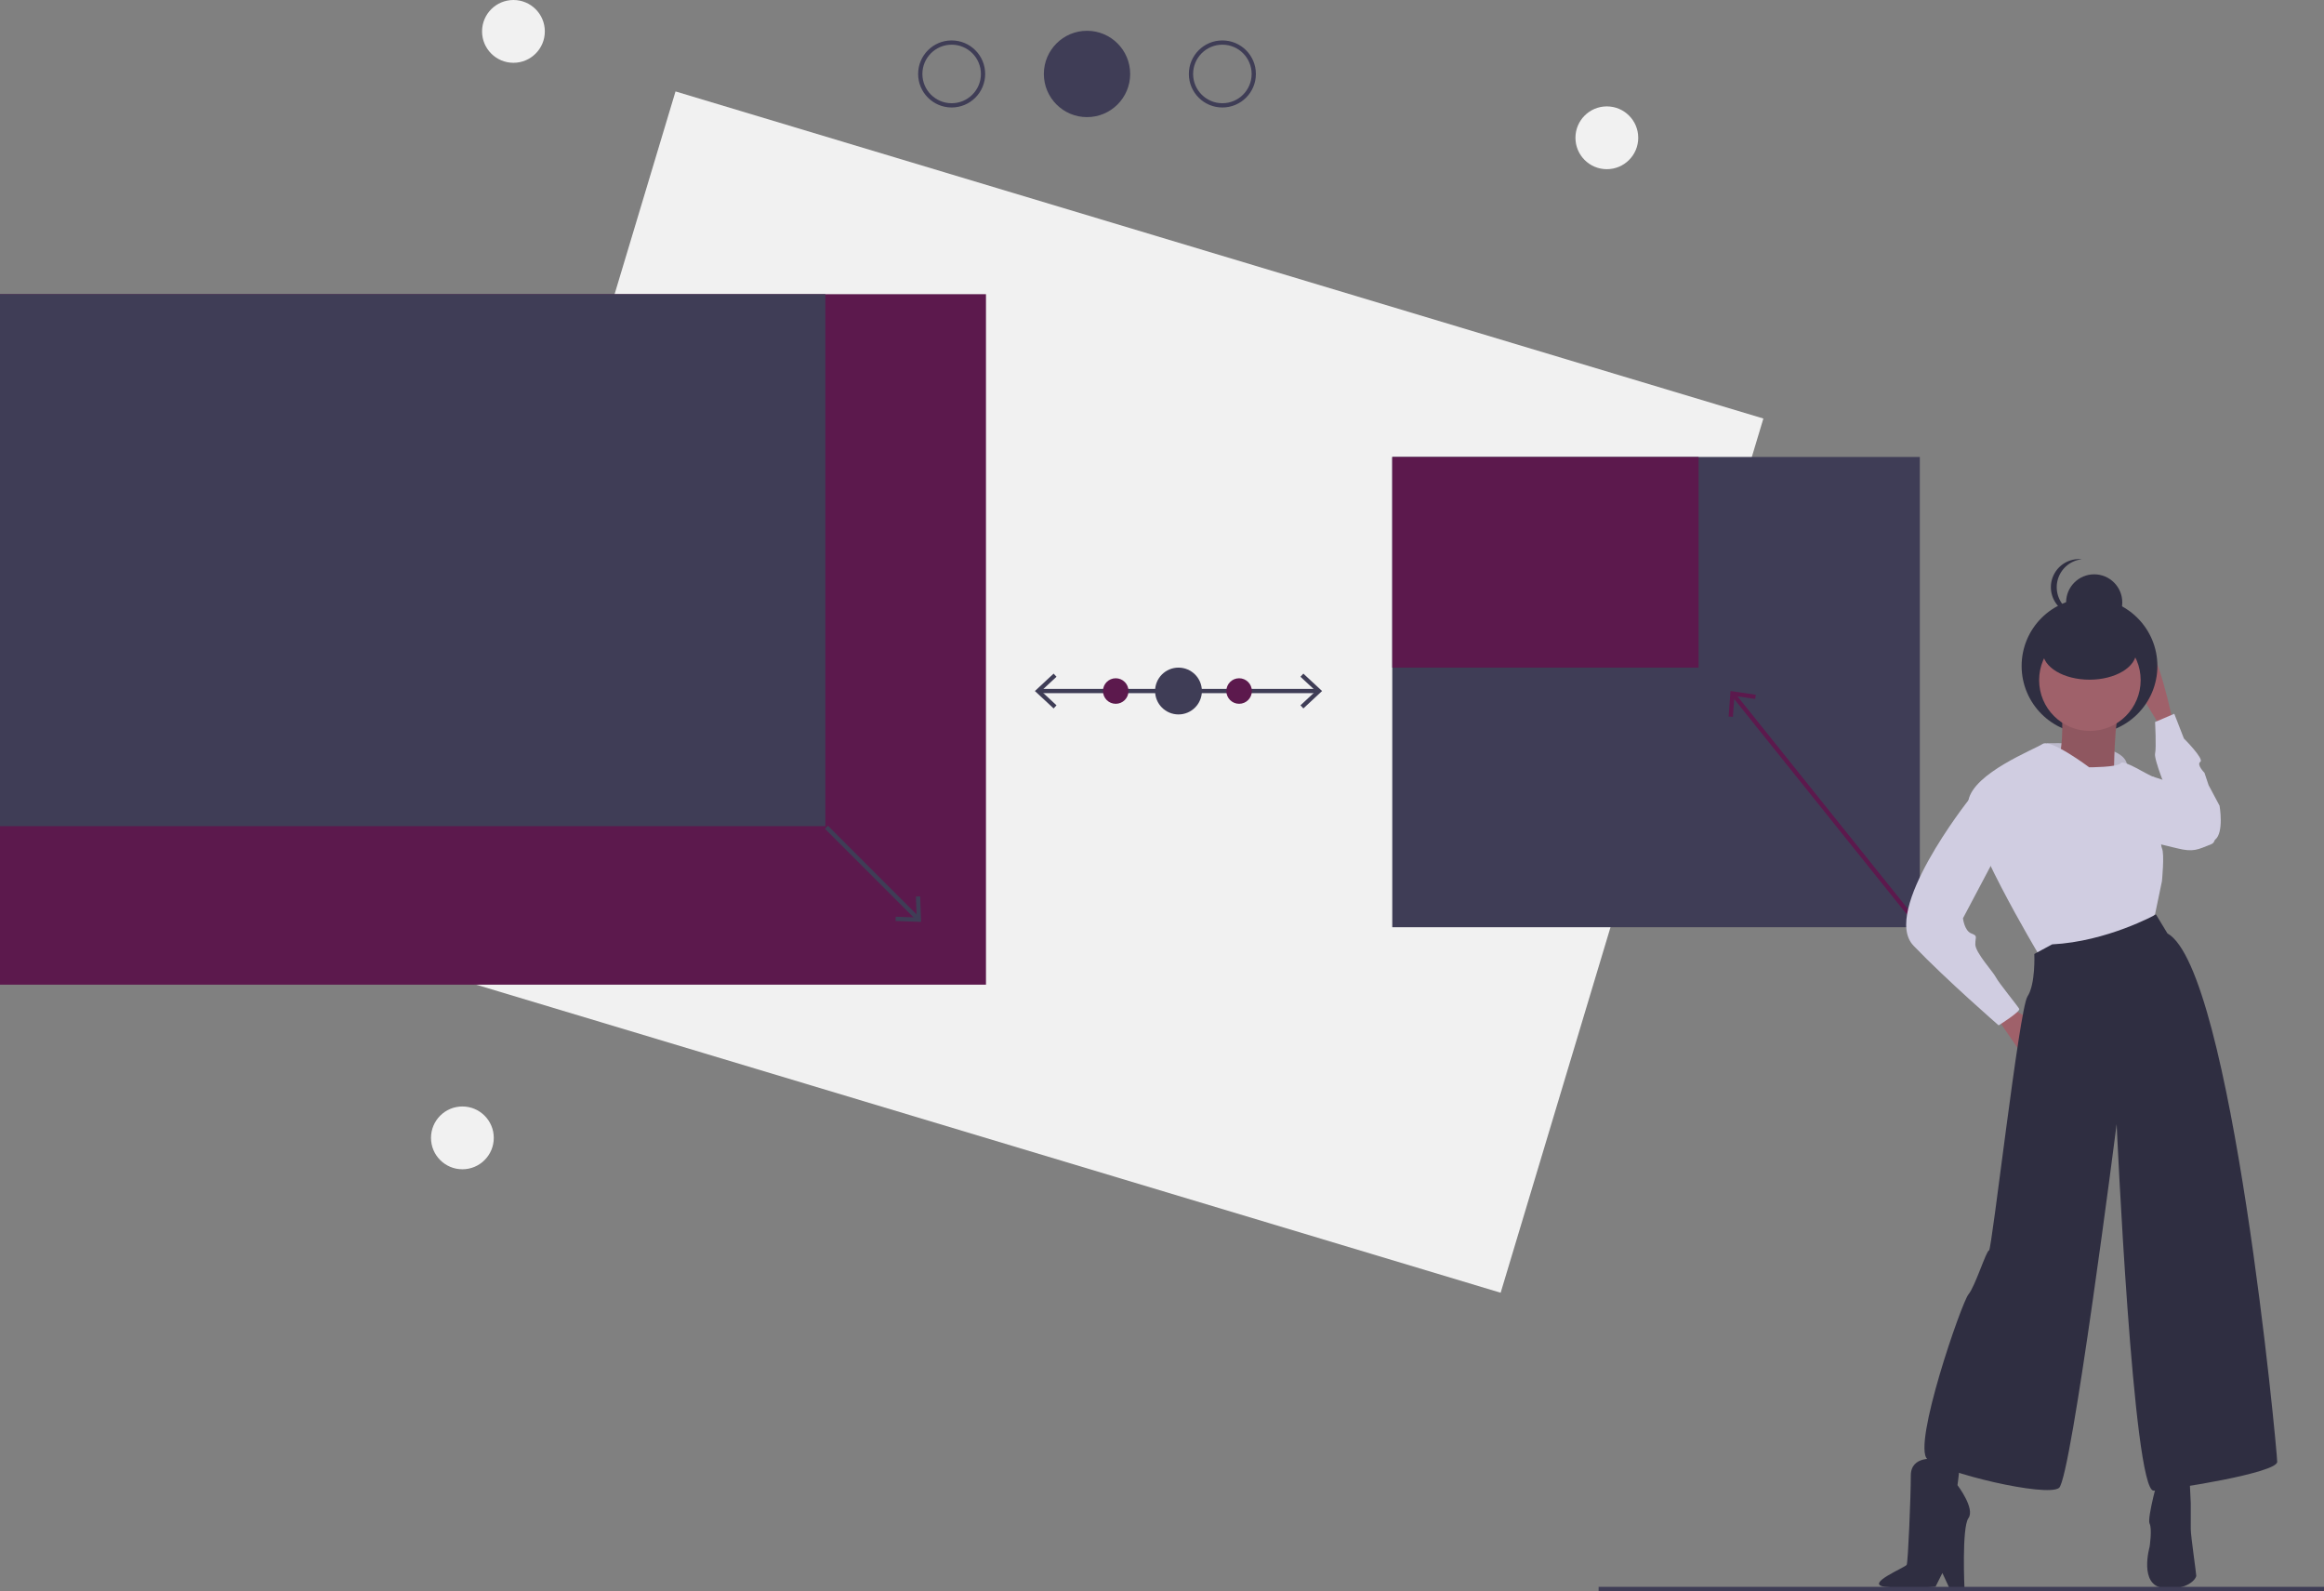 <svg id="ee32c68f-7624-44c0-a731-77ce30d0b408" data-name="Layer 1" xmlns="http://www.w3.org/2000/svg" width="1092.5" height="747.756" viewBox="0 0 1092.5 747.756"><rect x="0" y="0" width="1092.5" height="747.756" fill="#808080" stroke="none"/><title>responsiveness</title><rect x="311" y="200" width="534" height="429" transform="translate(77.299 -238.095) rotate(16.731)" fill="#f1f1f1"/><rect y="138.256" width="463.5" height="324.5" fill="#5c194d"/><rect y="138.256" width="388" height="250" fill="#3f3d56"/><line x1="388.5" y1="388.756" x2="431.466" y2="431.722" fill="none" stroke="#3f3d56" stroke-miterlimit="10" stroke-width="2"/><polygon points="420.996 432.82 421.068 430.819 430.922 431.18 430.562 421.324 432.563 421.253 432.999 433.257 420.996 432.82" fill="#3f3d56"/><rect x="654.5" y="214.756" width="248" height="221" fill="#3f3d56"/><rect x="654.5" y="214.756" width="144" height="99" fill="#5c194d"/><line x1="488.669" y1="324.756" x2="619.331" y2="324.756" fill="none" stroke="#3f3d56" stroke-miterlimit="10" stroke-width="2"/><polygon points="495.296 332.935 496.66 331.47 489.437 324.758 496.66 318.043 495.296 316.578 486.5 324.758 495.296 332.935" fill="#3f3d56"/><polygon points="612.704 332.935 611.34 331.47 618.563 324.758 611.34 318.043 612.704 316.578 621.5 324.758 612.704 332.935" fill="#3f3d56"/><circle cx="554" cy="324.756" r="11" fill="#3f3d56"/><circle cx="582.5" cy="324.756" r="6" fill="#5c194d"/><circle cx="524.5" cy="324.756" r="6" fill="#5c194d"/><line x1="902.5" y1="435.756" x2="814.857" y2="326.448" fill="none" stroke="#5c194d" stroke-miterlimit="10" stroke-width="2"/><polygon points="825.384 326.501 825.095 328.482 815.339 327.045 814.618 336.882 812.622 336.734 813.502 324.754 825.384 326.501" fill="#5c194d"/><circle cx="511" cy="34.756" r="20.289" fill="#3f3d56"/><circle cx="447.367" cy="34.756" r="14.756" fill="none" stroke="#3f3d56" stroke-miterlimit="10" stroke-width="2"/><circle cx="217.367" cy="534.756" r="14.756" fill="#f1f1f1"/><circle cx="755.367" cy="64.756" r="14.756" fill="#f1f1f1"/><circle cx="241.367" cy="14.756" r="14.756" fill="#f1f1f1"/><circle cx="574.633" cy="34.756" r="14.756" fill="none" stroke="#3f3d56" stroke-miterlimit="10" stroke-width="2"/><path d="M1023,444l5.984-5.449s34.634-1.348,37.325,9.55S1051,458,1051,458Z" transform="translate(-66.5 -89.244)" fill="#d0cde1"/><path d="M1023,444l5.984-5.449s34.634-1.348,37.325,9.55S1051,458,1051,458Z" transform="translate(-66.5 -89.244)" opacity="0.1"/><path d="M1072.494,454.36h6.451l19.997,6.451s13.546,22.577,7.096,25.157-8.386,3.87-16.127,1.935-10.966-2.58-10.966-2.58Z" transform="translate(-66.5 -89.244)" fill="#d0cde1"/><polygon points="937.617 476.711 953.099 499.288 956.324 479.936 944.713 473.486 937.617 476.711" fill="#9f616a"/><path d="M1087.975,428.557s-7.741-38.059-13.546-35.478,0,25.157,0,25.157l9.031,14.836Z" transform="translate(-66.5 -89.244)" fill="#9f616a"/><path d="M1000.247,458.23l-8.386,7.096s-41.284,52.25-25.803,68.377,39.994,37.414,39.994,37.414,10.321-6.451,9.676-7.741-9.676-12.256-10.966-14.836-9.676-11.611-9.676-15.482,1.29-3.87-1.935-5.16-3.87-7.096-3.87-7.096l17.417-32.898Z" transform="translate(-66.5 -89.244)" fill="#d0cde1"/><path d="M1086.04,476.937s.645-5.806,0-7.741.645-5.806,0-6.451-7.096-16.772-6.451-19.352,0-14.836,0-14.836l9.031-3.87,4.515,11.611s9.676,9.676,7.741,10.966,1.935,5.161,1.935,5.161l1.935,5.806,5.16,9.676s2.193,12.652-2.129,16.002S1086.04,476.937,1086.04,476.937Z" transform="translate(-66.5 -89.244)" fill="#d0cde1"/><circle cx="982.268" cy="312.985" r="31.91" fill="#2f2e41"/><path d="M1035.725,420.817s1.29,21.287-1.935,24.512,12.256,9.031,12.256,9.031h14.191s0-28.383,3.225-33.543S1035.725,420.817,1035.725,420.817Z" transform="translate(-66.5 -89.244)" fill="#9f616a"/><path d="M1035.725,420.817s1.29,21.287-1.935,24.512,12.256,9.031,12.256,9.031h14.191s0-28.383,3.225-33.543S1035.725,420.817,1035.725,420.817Z" transform="translate(-66.5 -89.244)" opacity="0.1"/><circle cx="984.469" cy="283.112" r="13.204" fill="#2f2e41"/><path d="M1033.363,365.204a13.205,13.205,0,0,1,11.829-13.133A13.351,13.351,0,0,0,1043.816,352a13.204,13.204,0,0,0,0,26.408,13.351,13.351,0,0,0,1.375-.071A13.205,13.205,0,0,1,1033.363,365.204Z" transform="translate(-66.5 -89.244)" fill="#2f2e41"/><circle cx="982.449" cy="319.638" r="23.867" fill="#9f616a"/><ellipse cx="982.268" cy="306.219" rx="22.007" ry="13.204" fill="#2f2e41"/><path d="M1048.626,449.844s-18.062-13.546-21.932-10.966-32.253,13.546-34.833,26.448,32.898,72.247,32.898,72.247l41.929-4.515,12.901-14.191,3.225-15.482s1.29-12.901,0-15.482-1.29-32.898-3.87-33.543-14.191-8.386-15.482-6.451S1048.626,449.844,1048.626,449.844Z" transform="translate(-66.5 -89.244)" fill="#d0cde1"/><path d="M976.379,774.956s-11.611-1.935-11.611,7.741-1.29,40.639-1.935,41.929-19.997,9.031-10.321,10.321,23.867,0,23.867,0l3.225-6.451,3.225,6.935L990,836s-1.364-28.791,1.861-33.306-5.16-15.482-5.16-15.482,1.935-13.546.645-12.256S976.379,774.956,976.379,774.956Z" transform="translate(-66.5 -89.244)" fill="#2f2e41"/><path d="M1081.525,782.052s-5.806,20.642-4.515,23.222,0,10.966,0,10.966-5.161,17.997,6.451,19.287,15.482-4.451,15.482-5.741-2.58-18.707-2.58-21.932V795.598l-.645-13.546Z" transform="translate(-66.5 -89.244)" fill="#2f2e41"/><path d="M1031.21,533.057l-8.386,4.515s.645,14.191-3.225,19.997-16.772,119.337-18.062,119.337-6.451,16.772-9.676,20.642-26.448,70.957-19.352,77.408,56.12,18.062,61.926,13.546,27.093-170.942,27.093-170.942,7.741,172.877,17.417,172.232S1137,781.407,1137,776.246s-21.287-231.577-51.605-248.349L1080,519S1057.012,531.767,1031.21,533.057Z" transform="translate(-66.5 -89.244)" fill="#2f2e41"/><line x1="751.5" y1="746.756" x2="1092.5" y2="746.756" fill="none" stroke="#3f3d56" stroke-miterlimit="10" stroke-width="2"/></svg>